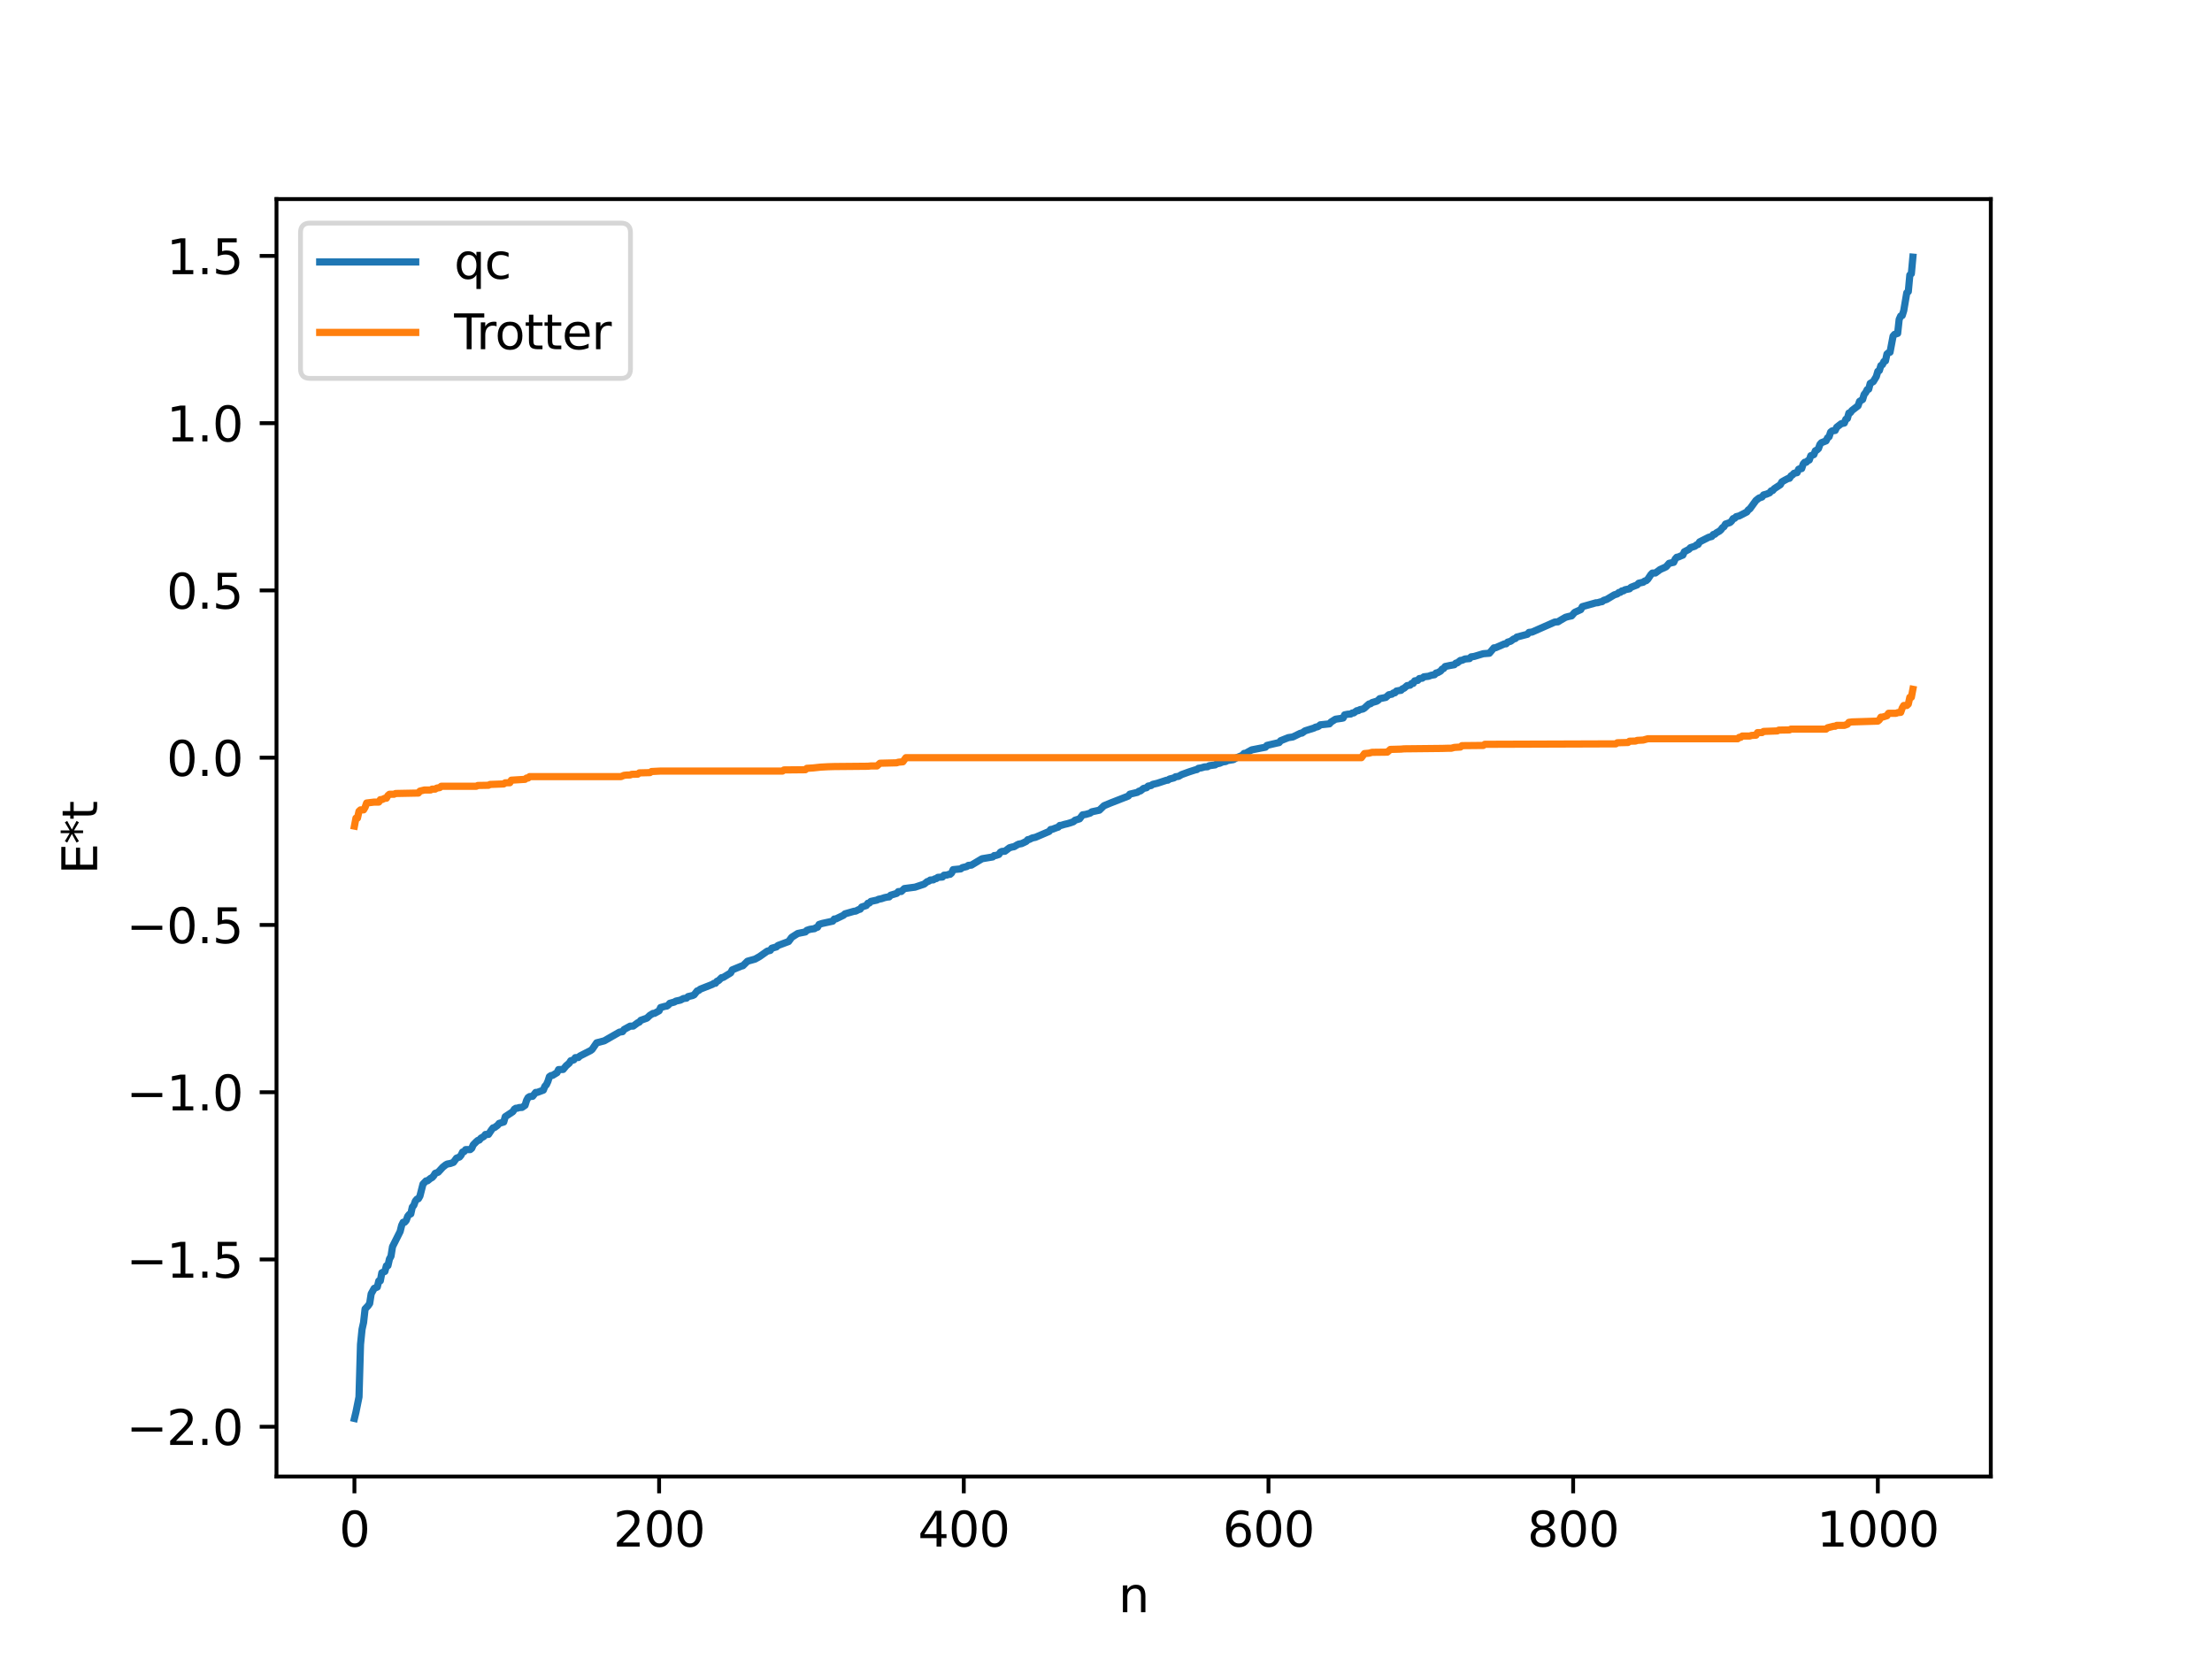 <?xml version="1.0" encoding="utf-8" standalone="no"?>
<!DOCTYPE svg PUBLIC "-//W3C//DTD SVG 1.1//EN"
  "http://www.w3.org/Graphics/SVG/1.1/DTD/svg11.dtd">
<svg xmlns:xlink="http://www.w3.org/1999/xlink" width="460.8pt" height="345.6pt" viewBox="0 0 460.8 345.6" xmlns="http://www.w3.org/2000/svg" version="1.1">
 <defs>
  <style type="text/css">*{stroke-linejoin: round; stroke-linecap: butt}</style>
 </defs>
 <g id="figure_1">
  <g id="patch_1">
   <path d="M 0 345.6 
L 460.8 345.6 
L 460.8 0 
L 0 0 
z
" style="fill: #ffffff"/>
  </g>
  <g id="axes_1">
   <g id="patch_2">
    <path d="M 57.6 307.584 
L 414.72 307.584 
L 414.72 41.472 
L 57.6 41.472 
z
" style="fill: #ffffff"/>
   </g>
   <g id="matplotlib.axis_1">
    <g id="xtick_1">
     <g id="line2d_1">
      <defs>
       <path id="m10ac9eab4c" d="M 0 0 
L 0 3.5 
" style="stroke: #000000; stroke-width: 0.8"/>
      </defs>
      <g>
       <use xlink:href="#m10ac9eab4c" x="73.833" y="307.584" style="stroke: #000000; stroke-width: 0.8"/>
      </g>
     </g>
     <g id="text_1">
      <!-- 0 -->
      <g transform="translate(70.651 322.182) scale(0.1 -0.1)">
       <defs>
        <path id="DejaVuSans-30" d="M 2034 4250 
Q 1547 4250 1301 3770 
Q 1056 3291 1056 2328 
Q 1056 1369 1301 889 
Q 1547 409 2034 409 
Q 2525 409 2770 889 
Q 3016 1369 3016 2328 
Q 3016 3291 2770 3770 
Q 2525 4250 2034 4250 
z
M 2034 4750 
Q 2819 4750 3233 4129 
Q 3647 3509 3647 2328 
Q 3647 1150 3233 529 
Q 2819 -91 2034 -91 
Q 1250 -91 836 529 
Q 422 1150 422 2328 
Q 422 3509 836 4129 
Q 1250 4750 2034 4750 
z
" transform="scale(0.016)"/>
       </defs>
       <use xlink:href="#DejaVuSans-30"/>
      </g>
     </g>
    </g>
    <g id="xtick_2">
     <g id="line2d_2">
      <g>
       <use xlink:href="#m10ac9eab4c" x="137.304" y="307.584" style="stroke: #000000; stroke-width: 0.8"/>
      </g>
     </g>
     <g id="text_2">
      <!-- 200 -->
      <g transform="translate(127.76 322.182) scale(0.1 -0.1)">
       <defs>
        <path id="DejaVuSans-32" d="M 1228 531 
L 3431 531 
L 3431 0 
L 469 0 
L 469 531 
Q 828 903 1448 1529 
Q 2069 2156 2228 2338 
Q 2531 2678 2651 2914 
Q 2772 3150 2772 3378 
Q 2772 3750 2511 3984 
Q 2250 4219 1831 4219 
Q 1534 4219 1204 4116 
Q 875 4013 500 3803 
L 500 4441 
Q 881 4594 1212 4672 
Q 1544 4750 1819 4750 
Q 2544 4750 2975 4387 
Q 3406 4025 3406 3419 
Q 3406 3131 3298 2873 
Q 3191 2616 2906 2266 
Q 2828 2175 2409 1742 
Q 1991 1309 1228 531 
z
" transform="scale(0.016)"/>
       </defs>
       <use xlink:href="#DejaVuSans-32"/>
       <use xlink:href="#DejaVuSans-30" x="63.623"/>
       <use xlink:href="#DejaVuSans-30" x="127.246"/>
      </g>
     </g>
    </g>
    <g id="xtick_3">
     <g id="line2d_3">
      <g>
       <use xlink:href="#m10ac9eab4c" x="200.775" y="307.584" style="stroke: #000000; stroke-width: 0.8"/>
      </g>
     </g>
     <g id="text_3">
      <!-- 400 -->
      <g transform="translate(191.231 322.182) scale(0.1 -0.1)">
       <defs>
        <path id="DejaVuSans-34" d="M 2419 4116 
L 825 1625 
L 2419 1625 
L 2419 4116 
z
M 2253 4666 
L 3047 4666 
L 3047 1625 
L 3713 1625 
L 3713 1100 
L 3047 1100 
L 3047 0 
L 2419 0 
L 2419 1100 
L 313 1100 
L 313 1709 
L 2253 4666 
z
" transform="scale(0.016)"/>
       </defs>
       <use xlink:href="#DejaVuSans-34"/>
       <use xlink:href="#DejaVuSans-30" x="63.623"/>
       <use xlink:href="#DejaVuSans-30" x="127.246"/>
      </g>
     </g>
    </g>
    <g id="xtick_4">
     <g id="line2d_4">
      <g>
       <use xlink:href="#m10ac9eab4c" x="264.246" y="307.584" style="stroke: #000000; stroke-width: 0.8"/>
      </g>
     </g>
     <g id="text_4">
      <!-- 600 -->
      <g transform="translate(254.702 322.182) scale(0.1 -0.1)">
       <defs>
        <path id="DejaVuSans-36" d="M 2113 2584 
Q 1688 2584 1439 2293 
Q 1191 2003 1191 1497 
Q 1191 994 1439 701 
Q 1688 409 2113 409 
Q 2538 409 2786 701 
Q 3034 994 3034 1497 
Q 3034 2003 2786 2293 
Q 2538 2584 2113 2584 
z
M 3366 4563 
L 3366 3988 
Q 3128 4100 2886 4159 
Q 2644 4219 2406 4219 
Q 1781 4219 1451 3797 
Q 1122 3375 1075 2522 
Q 1259 2794 1537 2939 
Q 1816 3084 2150 3084 
Q 2853 3084 3261 2657 
Q 3669 2231 3669 1497 
Q 3669 778 3244 343 
Q 2819 -91 2113 -91 
Q 1303 -91 875 529 
Q 447 1150 447 2328 
Q 447 3434 972 4092 
Q 1497 4750 2381 4750 
Q 2619 4750 2861 4703 
Q 3103 4656 3366 4563 
z
" transform="scale(0.016)"/>
       </defs>
       <use xlink:href="#DejaVuSans-36"/>
       <use xlink:href="#DejaVuSans-30" x="63.623"/>
       <use xlink:href="#DejaVuSans-30" x="127.246"/>
      </g>
     </g>
    </g>
    <g id="xtick_5">
     <g id="line2d_5">
      <g>
       <use xlink:href="#m10ac9eab4c" x="327.717" y="307.584" style="stroke: #000000; stroke-width: 0.8"/>
      </g>
     </g>
     <g id="text_5">
      <!-- 800 -->
      <g transform="translate(318.173 322.182) scale(0.1 -0.1)">
       <defs>
        <path id="DejaVuSans-38" d="M 2034 2216 
Q 1584 2216 1326 1975 
Q 1069 1734 1069 1313 
Q 1069 891 1326 650 
Q 1584 409 2034 409 
Q 2484 409 2743 651 
Q 3003 894 3003 1313 
Q 3003 1734 2745 1975 
Q 2488 2216 2034 2216 
z
M 1403 2484 
Q 997 2584 770 2862 
Q 544 3141 544 3541 
Q 544 4100 942 4425 
Q 1341 4750 2034 4750 
Q 2731 4750 3128 4425 
Q 3525 4100 3525 3541 
Q 3525 3141 3298 2862 
Q 3072 2584 2669 2484 
Q 3125 2378 3379 2068 
Q 3634 1759 3634 1313 
Q 3634 634 3220 271 
Q 2806 -91 2034 -91 
Q 1263 -91 848 271 
Q 434 634 434 1313 
Q 434 1759 690 2068 
Q 947 2378 1403 2484 
z
M 1172 3481 
Q 1172 3119 1398 2916 
Q 1625 2713 2034 2713 
Q 2441 2713 2670 2916 
Q 2900 3119 2900 3481 
Q 2900 3844 2670 4047 
Q 2441 4250 2034 4250 
Q 1625 4250 1398 4047 
Q 1172 3844 1172 3481 
z
" transform="scale(0.016)"/>
       </defs>
       <use xlink:href="#DejaVuSans-38"/>
       <use xlink:href="#DejaVuSans-30" x="63.623"/>
       <use xlink:href="#DejaVuSans-30" x="127.246"/>
      </g>
     </g>
    </g>
    <g id="xtick_6">
     <g id="line2d_6">
      <g>
       <use xlink:href="#m10ac9eab4c" x="391.188" y="307.584" style="stroke: #000000; stroke-width: 0.8"/>
      </g>
     </g>
     <g id="text_6">
      <!-- 1000 -->
      <g transform="translate(378.463 322.182) scale(0.1 -0.1)">
       <defs>
        <path id="DejaVuSans-31" d="M 794 531 
L 1825 531 
L 1825 4091 
L 703 3866 
L 703 4441 
L 1819 4666 
L 2450 4666 
L 2450 531 
L 3481 531 
L 3481 0 
L 794 0 
L 794 531 
z
" transform="scale(0.016)"/>
       </defs>
       <use xlink:href="#DejaVuSans-31"/>
       <use xlink:href="#DejaVuSans-30" x="63.623"/>
       <use xlink:href="#DejaVuSans-30" x="127.246"/>
       <use xlink:href="#DejaVuSans-30" x="190.869"/>
      </g>
     </g>
    </g>
    <g id="text_7">
     <!-- n -->
     <g transform="translate(232.991 335.861) scale(0.1 -0.1)">
      <defs>
       <path id="DejaVuSans-6e" d="M 3513 2113 
L 3513 0 
L 2938 0 
L 2938 2094 
Q 2938 2591 2744 2837 
Q 2550 3084 2163 3084 
Q 1697 3084 1428 2787 
Q 1159 2491 1159 1978 
L 1159 0 
L 581 0 
L 581 3500 
L 1159 3500 
L 1159 2956 
Q 1366 3272 1645 3428 
Q 1925 3584 2291 3584 
Q 2894 3584 3203 3211 
Q 3513 2838 3513 2113 
z
" transform="scale(0.016)"/>
      </defs>
      <use xlink:href="#DejaVuSans-6e"/>
     </g>
    </g>
   </g>
   <g id="matplotlib.axis_2">
    <g id="ytick_1">
     <g id="line2d_7">
      <defs>
       <path id="m46d25d19b9" d="M 0 0 
L -3.5 0 
" style="stroke: #000000; stroke-width: 0.8"/>
      </defs>
      <g>
       <use xlink:href="#m46d25d19b9" x="57.6" y="297.211" style="stroke: #000000; stroke-width: 0.8"/>
      </g>
     </g>
     <g id="text_8">
      <!-- −2.0 -->
      <g transform="translate(26.317 301.011) scale(0.1 -0.1)">
       <defs>
        <path id="DejaVuSans-2212" d="M 678 2272 
L 4684 2272 
L 4684 1741 
L 678 1741 
L 678 2272 
z
" transform="scale(0.016)"/>
        <path id="DejaVuSans-2e" d="M 684 794 
L 1344 794 
L 1344 0 
L 684 0 
L 684 794 
z
" transform="scale(0.016)"/>
       </defs>
       <use xlink:href="#DejaVuSans-2212"/>
       <use xlink:href="#DejaVuSans-32" x="83.789"/>
       <use xlink:href="#DejaVuSans-2e" x="147.412"/>
       <use xlink:href="#DejaVuSans-30" x="179.199"/>
      </g>
     </g>
    </g>
    <g id="ytick_2">
     <g id="line2d_8">
      <g>
       <use xlink:href="#m46d25d19b9" x="57.6" y="262.369" style="stroke: #000000; stroke-width: 0.8"/>
      </g>
     </g>
     <g id="text_9">
      <!-- −1.5 -->
      <g transform="translate(26.317 266.168) scale(0.1 -0.1)">
       <defs>
        <path id="DejaVuSans-35" d="M 691 4666 
L 3169 4666 
L 3169 4134 
L 1269 4134 
L 1269 2991 
Q 1406 3038 1543 3061 
Q 1681 3084 1819 3084 
Q 2600 3084 3056 2656 
Q 3513 2228 3513 1497 
Q 3513 744 3044 326 
Q 2575 -91 1722 -91 
Q 1428 -91 1123 -41 
Q 819 9 494 109 
L 494 744 
Q 775 591 1075 516 
Q 1375 441 1709 441 
Q 2250 441 2565 725 
Q 2881 1009 2881 1497 
Q 2881 1984 2565 2268 
Q 2250 2553 1709 2553 
Q 1456 2553 1204 2497 
Q 953 2441 691 2322 
L 691 4666 
z
" transform="scale(0.016)"/>
       </defs>
       <use xlink:href="#DejaVuSans-2212"/>
       <use xlink:href="#DejaVuSans-31" x="83.789"/>
       <use xlink:href="#DejaVuSans-2e" x="147.412"/>
       <use xlink:href="#DejaVuSans-35" x="179.199"/>
      </g>
     </g>
    </g>
    <g id="ytick_3">
     <g id="line2d_9">
      <g>
       <use xlink:href="#m46d25d19b9" x="57.6" y="227.526" style="stroke: #000000; stroke-width: 0.8"/>
      </g>
     </g>
     <g id="text_10">
      <!-- −1.0 -->
      <g transform="translate(26.317 231.325) scale(0.1 -0.1)">
       <use xlink:href="#DejaVuSans-2212"/>
       <use xlink:href="#DejaVuSans-31" x="83.789"/>
       <use xlink:href="#DejaVuSans-2e" x="147.412"/>
       <use xlink:href="#DejaVuSans-30" x="179.199"/>
      </g>
     </g>
    </g>
    <g id="ytick_4">
     <g id="line2d_10">
      <g>
       <use xlink:href="#m46d25d19b9" x="57.6" y="192.683" style="stroke: #000000; stroke-width: 0.8"/>
      </g>
     </g>
     <g id="text_11">
      <!-- −0.5 -->
      <g transform="translate(26.317 196.482) scale(0.1 -0.1)">
       <use xlink:href="#DejaVuSans-2212"/>
       <use xlink:href="#DejaVuSans-30" x="83.789"/>
       <use xlink:href="#DejaVuSans-2e" x="147.412"/>
       <use xlink:href="#DejaVuSans-35" x="179.199"/>
      </g>
     </g>
    </g>
    <g id="ytick_5">
     <g id="line2d_11">
      <g>
       <use xlink:href="#m46d25d19b9" x="57.6" y="157.84" style="stroke: #000000; stroke-width: 0.8"/>
      </g>
     </g>
     <g id="text_12">
      <!-- 0.0 -->
      <g transform="translate(34.697 161.639) scale(0.1 -0.1)">
       <use xlink:href="#DejaVuSans-30"/>
       <use xlink:href="#DejaVuSans-2e" x="63.623"/>
       <use xlink:href="#DejaVuSans-30" x="95.41"/>
      </g>
     </g>
    </g>
    <g id="ytick_6">
     <g id="line2d_12">
      <g>
       <use xlink:href="#m46d25d19b9" x="57.6" y="122.997" style="stroke: #000000; stroke-width: 0.8"/>
      </g>
     </g>
     <g id="text_13">
      <!-- 0.5 -->
      <g transform="translate(34.697 126.796) scale(0.1 -0.1)">
       <use xlink:href="#DejaVuSans-30"/>
       <use xlink:href="#DejaVuSans-2e" x="63.623"/>
       <use xlink:href="#DejaVuSans-35" x="95.41"/>
      </g>
     </g>
    </g>
    <g id="ytick_7">
     <g id="line2d_13">
      <g>
       <use xlink:href="#m46d25d19b9" x="57.6" y="88.154" style="stroke: #000000; stroke-width: 0.8"/>
      </g>
     </g>
     <g id="text_14">
      <!-- 1.0 -->
      <g transform="translate(34.697 91.954) scale(0.1 -0.1)">
       <use xlink:href="#DejaVuSans-31"/>
       <use xlink:href="#DejaVuSans-2e" x="63.623"/>
       <use xlink:href="#DejaVuSans-30" x="95.41"/>
      </g>
     </g>
    </g>
    <g id="ytick_8">
     <g id="line2d_14">
      <g>
       <use xlink:href="#m46d25d19b9" x="57.6" y="53.311" style="stroke: #000000; stroke-width: 0.8"/>
      </g>
     </g>
     <g id="text_15">
      <!-- 1.5 -->
      <g transform="translate(34.697 57.111) scale(0.1 -0.1)">
       <use xlink:href="#DejaVuSans-31"/>
       <use xlink:href="#DejaVuSans-2e" x="63.623"/>
       <use xlink:href="#DejaVuSans-35" x="95.41"/>
      </g>
     </g>
    </g>
    <g id="text_16">
     <!-- E*t -->
     <g transform="translate(20.238 182.148) rotate(-90) scale(0.1 -0.1)">
      <defs>
       <path id="DejaVuSans-45" d="M 628 4666 
L 3578 4666 
L 3578 4134 
L 1259 4134 
L 1259 2753 
L 3481 2753 
L 3481 2222 
L 1259 2222 
L 1259 531 
L 3634 531 
L 3634 0 
L 628 0 
L 628 4666 
z
" transform="scale(0.016)"/>
       <path id="DejaVuSans-2a" d="M 3009 3897 
L 1888 3291 
L 3009 2681 
L 2828 2375 
L 1778 3009 
L 1778 1831 
L 1422 1831 
L 1422 3009 
L 372 2375 
L 191 2681 
L 1313 3291 
L 191 3897 
L 372 4206 
L 1422 3572 
L 1422 4750 
L 1778 4750 
L 1778 3572 
L 2828 4206 
L 3009 3897 
z
" transform="scale(0.016)"/>
       <path id="DejaVuSans-74" d="M 1172 4494 
L 1172 3500 
L 2356 3500 
L 2356 3053 
L 1172 3053 
L 1172 1153 
Q 1172 725 1289 603 
Q 1406 481 1766 481 
L 2356 481 
L 2356 0 
L 1766 0 
Q 1100 0 847 248 
Q 594 497 594 1153 
L 594 3053 
L 172 3053 
L 172 3500 
L 594 3500 
L 594 4494 
L 1172 4494 
z
" transform="scale(0.016)"/>
      </defs>
      <use xlink:href="#DejaVuSans-45"/>
      <use xlink:href="#DejaVuSans-2a" x="63.184"/>
      <use xlink:href="#DejaVuSans-74" x="113.184"/>
     </g>
    </g>
   </g>
   <g id="line2d_15">
    <path d="M 73.833 295.488 
L 74.15 294.174 
L 74.785 291.017 
L 75.102 280.079 
L 75.42 276.922 
L 75.737 275.512 
L 76.054 272.676 
L 76.689 272.002 
L 77.006 271.542 
L 77.324 269.519 
L 77.958 268.385 
L 78.593 268.117 
L 78.91 266.841 
L 79.228 266.82 
L 79.545 265.137 
L 80.18 264.863 
L 80.497 263.684 
L 80.815 263.657 
L 81.132 262.267 
L 81.449 261.706 
L 81.767 259.707 
L 83.353 256.547 
L 83.671 255.264 
L 83.988 254.621 
L 84.305 254.609 
L 84.623 254.239 
L 84.94 253.369 
L 85.258 252.984 
L 85.575 252.877 
L 85.892 251.46 
L 86.21 251.087 
L 86.527 250.208 
L 86.844 249.821 
L 87.162 249.719 
L 87.479 249.16 
L 88.114 246.675 
L 88.748 246.003 
L 89.066 245.978 
L 89.7 245.464 
L 90.018 245.305 
L 90.335 244.956 
L 90.653 244.43 
L 91.287 244.187 
L 92.239 243.146 
L 92.874 242.645 
L 93.191 242.484 
L 93.826 242.37 
L 94.461 242.142 
L 95.096 241.268 
L 95.73 241.024 
L 96.048 240.649 
L 96.365 239.984 
L 96.682 239.902 
L 97 239.487 
L 97.952 239.476 
L 98.269 239.213 
L 98.586 238.488 
L 99.221 237.846 
L 99.539 237.573 
L 99.856 237.492 
L 100.173 237.101 
L 100.808 236.74 
L 101.125 236.327 
L 101.76 236.315 
L 102.395 235.359 
L 102.712 234.956 
L 103.029 234.884 
L 103.664 234.412 
L 103.981 234.021 
L 104.934 233.737 
L 105.251 232.628 
L 106.838 231.578 
L 107.155 231.064 
L 107.472 230.864 
L 107.79 230.863 
L 108.107 230.73 
L 108.742 230.694 
L 109.377 230.262 
L 109.694 229.234 
L 110.011 228.652 
L 110.329 228.44 
L 110.963 228.375 
L 111.598 227.569 
L 111.915 227.568 
L 113.185 227.099 
L 113.502 226.3 
L 113.82 225.967 
L 114.137 225.278 
L 114.454 224.287 
L 114.772 224.069 
L 115.089 224.034 
L 116.041 223.458 
L 116.358 222.815 
L 117.31 222.785 
L 117.945 222.015 
L 118.58 221.477 
L 118.897 220.971 
L 119.532 220.794 
L 119.849 220.329 
L 120.484 220.3 
L 120.801 219.988 
L 123.023 218.855 
L 123.34 218.621 
L 124.292 217.238 
L 125.879 216.827 
L 129.053 215.008 
L 129.687 214.911 
L 130.005 214.46 
L 131.274 213.766 
L 131.909 213.752 
L 132.861 213.056 
L 133.178 212.93 
L 133.496 212.547 
L 134.765 212.094 
L 135.4 211.498 
L 136.034 211.113 
L 136.352 211.094 
L 137.304 210.568 
L 137.621 209.884 
L 138.573 209.624 
L 138.891 209.586 
L 139.208 209.385 
L 139.525 209.006 
L 140.477 208.745 
L 140.795 208.548 
L 141.747 208.341 
L 142.381 208.007 
L 143.016 207.933 
L 143.334 207.609 
L 144.286 207.386 
L 144.603 207.23 
L 145.238 206.425 
L 145.555 206.336 
L 145.872 206.061 
L 148.411 205.06 
L 148.729 204.843 
L 149.046 204.831 
L 149.363 204.417 
L 149.681 204.286 
L 150.315 203.665 
L 150.633 203.631 
L 151.902 202.854 
L 152.22 202.653 
L 152.537 202.046 
L 154.441 201.257 
L 154.758 201.178 
L 155.71 200.244 
L 157.297 199.797 
L 158.249 199.259 
L 159.836 198.142 
L 160.471 197.982 
L 160.788 197.529 
L 161.74 197.262 
L 162.058 196.966 
L 164.279 196.136 
L 164.914 195.269 
L 166.183 194.462 
L 166.818 194.331 
L 167.77 194.143 
L 168.087 193.805 
L 168.722 193.597 
L 169.357 193.5 
L 169.674 193.458 
L 169.991 193.238 
L 170.309 193.158 
L 170.626 192.581 
L 171.261 192.375 
L 173.482 191.89 
L 173.8 191.445 
L 174.117 191.434 
L 175.704 190.67 
L 176.021 190.372 
L 177.925 189.828 
L 178.243 189.806 
L 178.877 189.486 
L 179.195 189.4 
L 179.512 188.946 
L 180.464 188.638 
L 180.781 188.171 
L 181.099 188.123 
L 181.416 187.781 
L 182.686 187.503 
L 183.003 187.335 
L 183.638 187.212 
L 184.272 186.996 
L 184.907 186.863 
L 185.224 186.844 
L 185.542 186.49 
L 186.811 186.106 
L 187.129 185.741 
L 187.763 185.708 
L 188.398 185.102 
L 190.62 184.81 
L 192.524 184.173 
L 193.158 183.653 
L 193.476 183.577 
L 193.793 183.329 
L 194.428 183.29 
L 194.745 183.073 
L 195.062 183.022 
L 195.38 182.766 
L 196.332 182.701 
L 196.649 182.322 
L 197.284 182.284 
L 197.601 182.15 
L 197.919 182.137 
L 198.236 181.862 
L 198.553 181.162 
L 200.14 181.006 
L 200.458 180.749 
L 201.41 180.513 
L 201.727 180.276 
L 202.362 180.218 
L 204.583 178.889 
L 206.805 178.516 
L 207.122 178.223 
L 207.439 178.217 
L 208.074 178.001 
L 208.391 177.535 
L 208.709 177.367 
L 209.343 177.328 
L 210.296 176.6 
L 210.93 176.428 
L 211.248 176.389 
L 211.882 176.006 
L 212.2 175.851 
L 212.834 175.734 
L 213.786 175.28 
L 214.104 174.918 
L 214.421 174.873 
L 215.056 174.561 
L 215.691 174.431 
L 218.547 173.205 
L 218.864 172.798 
L 219.181 172.765 
L 220.134 172.403 
L 220.451 172.308 
L 220.768 171.957 
L 221.086 171.936 
L 221.72 171.737 
L 222.355 171.59 
L 222.99 171.4 
L 223.624 171.179 
L 223.942 170.869 
L 224.894 170.578 
L 225.529 169.748 
L 226.163 169.661 
L 227.115 169.386 
L 227.433 169.118 
L 229.02 168.775 
L 229.972 167.853 
L 231.241 167.322 
L 235.049 165.833 
L 235.367 165.439 
L 236.953 165.06 
L 237.271 164.817 
L 237.588 164.755 
L 238.223 164.243 
L 238.858 164.092 
L 239.175 163.759 
L 239.81 163.638 
L 240.127 163.396 
L 241.079 163.173 
L 242.983 162.548 
L 243.3 162.519 
L 243.618 162.287 
L 244.57 162.046 
L 244.887 161.816 
L 245.522 161.731 
L 246.157 161.358 
L 247.743 160.783 
L 249.013 160.375 
L 249.33 160.319 
L 249.648 160.057 
L 250.282 159.953 
L 250.917 159.763 
L 251.552 159.729 
L 251.869 159.52 
L 253.139 159.341 
L 253.456 159.127 
L 254.091 158.995 
L 254.725 158.715 
L 255.36 158.636 
L 255.677 158.443 
L 256.947 158.243 
L 257.581 157.859 
L 258.851 157.333 
L 259.168 156.946 
L 259.486 156.918 
L 260.755 156.212 
L 263.611 155.657 
L 263.929 155.282 
L 265.198 154.979 
L 266.15 154.761 
L 266.467 154.696 
L 266.785 154.304 
L 268.372 153.667 
L 269.324 153.52 
L 270.91 152.745 
L 271.228 152.712 
L 271.862 152.25 
L 273.767 151.651 
L 274.084 151.46 
L 274.401 151.424 
L 274.719 151.275 
L 275.036 150.995 
L 276.94 150.792 
L 277.258 150.421 
L 278.21 149.822 
L 279.479 149.64 
L 279.796 149.572 
L 280.114 148.915 
L 280.748 148.789 
L 281.383 148.741 
L 281.7 148.532 
L 282.018 148.507 
L 282.653 148.049 
L 282.97 148.04 
L 283.287 147.827 
L 283.922 147.7 
L 284.239 147.508 
L 284.874 146.92 
L 285.191 146.654 
L 285.509 146.606 
L 285.826 146.36 
L 286.778 146.079 
L 287.096 145.882 
L 287.413 145.545 
L 288.682 145.288 
L 289.317 144.732 
L 289.952 144.615 
L 290.269 144.357 
L 290.586 144.325 
L 290.904 143.956 
L 291.539 143.841 
L 291.856 143.809 
L 292.173 143.488 
L 292.491 143.376 
L 293.125 142.824 
L 293.76 142.729 
L 294.077 142.369 
L 294.395 142.362 
L 294.712 141.835 
L 295.347 141.739 
L 295.664 141.36 
L 296.299 141.28 
L 296.616 140.993 
L 297.568 140.882 
L 298.203 140.659 
L 298.838 140.56 
L 299.155 140.204 
L 299.472 140.148 
L 300.107 139.796 
L 300.424 139.384 
L 300.742 139.263 
L 301.059 138.842 
L 302.011 138.641 
L 302.963 138.474 
L 303.281 138.146 
L 303.598 138.077 
L 304.233 137.576 
L 304.55 137.563 
L 305.185 137.276 
L 306.137 137.197 
L 306.454 136.836 
L 307.089 136.75 
L 308.993 136.181 
L 310.262 136.079 
L 311.215 134.957 
L 311.532 134.949 
L 313.436 134.117 
L 313.753 134.117 
L 314.071 133.768 
L 314.705 133.581 
L 315.34 133.099 
L 315.658 133.032 
L 315.975 132.711 
L 318.196 132.128 
L 318.514 131.742 
L 319.148 131.673 
L 323.909 129.573 
L 324.543 129.542 
L 325.178 129.145 
L 326.13 128.596 
L 326.765 128.422 
L 327.4 128.293 
L 328.034 127.567 
L 329.304 126.991 
L 329.621 126.379 
L 332.477 125.57 
L 332.795 125.562 
L 333.429 125.378 
L 333.747 125.334 
L 334.064 125.068 
L 334.699 124.873 
L 336.286 123.92 
L 336.92 123.717 
L 337.238 123.427 
L 337.555 123.388 
L 337.872 123.097 
L 338.19 123.085 
L 338.507 122.857 
L 339.459 122.662 
L 339.777 122.342 
L 341.046 121.847 
L 341.363 121.497 
L 342.315 121.285 
L 342.633 121.03 
L 342.95 120.954 
L 343.267 120.66 
L 343.902 119.709 
L 344.22 119.382 
L 344.854 119.362 
L 345.806 118.655 
L 347.076 118.076 
L 347.71 117.347 
L 348.662 117.142 
L 348.98 116.447 
L 349.297 116.088 
L 349.615 116.04 
L 350.249 115.758 
L 350.567 115.641 
L 350.884 114.938 
L 351.836 114.438 
L 352.153 114.087 
L 353.105 113.778 
L 353.423 113.503 
L 353.74 113.419 
L 354.058 112.889 
L 355.962 111.924 
L 356.596 111.756 
L 356.914 111.349 
L 357.231 111.295 
L 357.548 111.001 
L 358.183 110.645 
L 358.5 110.369 
L 358.818 109.928 
L 359.135 109.718 
L 359.453 109.172 
L 360.405 108.847 
L 360.722 108.543 
L 361.039 108.038 
L 361.357 107.974 
L 361.674 107.631 
L 362.309 107.476 
L 363.896 106.655 
L 364.213 106.21 
L 364.53 106.001 
L 365.8 104.257 
L 366.434 103.758 
L 367.069 103.534 
L 367.386 103.1 
L 368.021 102.931 
L 368.656 102.657 
L 368.973 102.25 
L 369.291 102.182 
L 369.608 101.806 
L 370.877 100.971 
L 371.195 100.385 
L 371.829 100.02 
L 372.464 99.686 
L 372.781 99.637 
L 373.099 99.13 
L 373.416 98.934 
L 373.734 98.589 
L 374.368 98.462 
L 374.686 97.748 
L 375.003 97.619 
L 375.32 97.618 
L 375.638 96.662 
L 375.955 96.297 
L 376.272 96.297 
L 376.59 95.969 
L 376.907 95.832 
L 377.224 94.93 
L 377.859 94.704 
L 378.177 93.901 
L 378.494 93.742 
L 378.811 93.457 
L 379.129 92.574 
L 379.446 92.221 
L 380.398 91.844 
L 380.715 91.207 
L 381.033 90.98 
L 381.35 90.019 
L 381.667 89.769 
L 382.302 89.67 
L 382.62 88.999 
L 383.572 88.26 
L 384.206 88.126 
L 384.524 87.33 
L 384.841 87.187 
L 385.158 86.046 
L 385.476 85.952 
L 385.793 85.514 
L 387.062 84.536 
L 387.38 83.613 
L 388.015 83.219 
L 388.332 82.167 
L 388.649 81.797 
L 388.967 81.166 
L 389.284 81.076 
L 389.601 79.872 
L 390.236 79.496 
L 390.871 78.449 
L 391.188 77.359 
L 391.505 77.193 
L 391.823 76.149 
L 392.14 75.964 
L 392.458 75.308 
L 392.775 75.184 
L 393.092 73.744 
L 393.41 73.475 
L 393.727 73.374 
L 394.362 70.021 
L 394.679 69.656 
L 395.314 69.449 
L 395.631 66.537 
L 395.948 65.829 
L 396.266 65.73 
L 396.583 64.71 
L 397.218 60.987 
L 397.535 60.741 
L 397.853 57.291 
L 398.17 57.018 
L 398.487 53.568 
L 398.487 53.568 
" clip-path="url(#p2002beeaef)" style="fill: none; stroke: #1f77b4; stroke-width: 1.5; stroke-linecap: square"/>
   </g>
   <g id="line2d_16">
    <path d="M 73.833 172.09 
L 74.15 170.428 
L 74.467 170.428 
L 74.785 169.006 
L 75.102 168.711 
L 75.737 168.711 
L 76.054 168.179 
L 76.372 167.281 
L 77.958 167.087 
L 78.91 167.087 
L 79.228 166.581 
L 79.545 166.581 
L 80.18 166.284 
L 80.497 166.284 
L 80.815 165.724 
L 81.132 165.46 
L 82.084 165.456 
L 82.401 165.3 
L 87.162 165.206 
L 87.479 164.8 
L 88.431 164.569 
L 89.7 164.569 
L 90.018 164.39 
L 90.653 164.39 
L 90.97 164.181 
L 91.605 164.073 
L 91.922 163.793 
L 99.221 163.793 
L 99.539 163.627 
L 101.76 163.587 
L 102.077 163.415 
L 104.934 163.309 
L 105.251 163.072 
L 106.203 163.06 
L 106.52 162.526 
L 109.377 162.35 
L 109.694 162.08 
L 110.011 162.08 
L 110.329 161.782 
L 129.37 161.782 
L 130.005 161.515 
L 130.639 161.453 
L 131.274 161.443 
L 131.591 161.304 
L 132.861 161.273 
L 133.178 161.006 
L 135.4 160.95 
L 135.717 160.722 
L 137.621 160.627 
L 163.01 160.627 
L 163.327 160.391 
L 167.77 160.348 
L 168.087 160.056 
L 169.357 159.978 
L 170.943 159.807 
L 172.53 159.722 
L 173.8 159.686 
L 180.781 159.624 
L 181.416 159.563 
L 182.686 159.563 
L 183.32 158.995 
L 186.811 158.907 
L 187.129 158.782 
L 188.081 158.697 
L 188.715 157.84 
L 283.605 157.84 
L 284.239 156.983 
L 285.191 156.898 
L 285.826 156.723 
L 289 156.685 
L 289.634 156.117 
L 291.856 156.056 
L 292.491 155.994 
L 300.424 155.91 
L 301.694 155.873 
L 302.329 155.873 
L 302.963 155.702 
L 304.233 155.624 
L 304.55 155.332 
L 308.993 155.289 
L 309.31 155.053 
L 336.603 154.958 
L 336.92 154.73 
L 339.142 154.674 
L 339.459 154.407 
L 340.729 154.376 
L 341.046 154.237 
L 342.315 154.165 
L 343.267 153.898 
L 361.991 153.898 
L 362.309 153.6 
L 362.626 153.6 
L 362.943 153.33 
L 364.53 153.33 
L 364.848 153.207 
L 365.8 153.154 
L 366.117 152.62 
L 367.069 152.608 
L 367.386 152.371 
L 370.243 152.265 
L 370.56 152.093 
L 372.781 152.053 
L 373.099 151.887 
L 380.398 151.887 
L 380.715 151.607 
L 381.985 151.29 
L 382.302 151.29 
L 382.62 151.111 
L 384.206 151.111 
L 384.841 150.88 
L 385.158 150.474 
L 385.793 150.389 
L 391.188 150.22 
L 391.505 149.956 
L 391.823 149.396 
L 392.14 149.396 
L 393.092 149.099 
L 393.41 148.593 
L 394.996 148.593 
L 395.314 148.454 
L 395.948 148.399 
L 396.266 147.501 
L 396.583 146.969 
L 397.218 146.969 
L 397.535 146.674 
L 397.853 145.252 
L 398.17 145.252 
L 398.487 143.59 
L 398.487 143.59 
" clip-path="url(#p2002beeaef)" style="fill: none; stroke: #ff7f0e; stroke-width: 1.5; stroke-linecap: square"/>
   </g>
   <g id="patch_3">
    <path d="M 57.6 307.584 
L 57.6 41.472 
" style="fill: none; stroke: #000000; stroke-width: 0.8; stroke-linejoin: miter; stroke-linecap: square"/>
   </g>
   <g id="patch_4">
    <path d="M 414.72 307.584 
L 414.72 41.472 
" style="fill: none; stroke: #000000; stroke-width: 0.8; stroke-linejoin: miter; stroke-linecap: square"/>
   </g>
   <g id="patch_5">
    <path d="M 57.6 307.584 
L 414.72 307.584 
" style="fill: none; stroke: #000000; stroke-width: 0.8; stroke-linejoin: miter; stroke-linecap: square"/>
   </g>
   <g id="patch_6">
    <path d="M 57.6 41.472 
L 414.72 41.472 
" style="fill: none; stroke: #000000; stroke-width: 0.8; stroke-linejoin: miter; stroke-linecap: square"/>
   </g>
   <g id="legend_1">
    <g id="patch_7">
     <path d="M 64.6 78.828 
L 129.342 78.828 
Q 131.342 78.828 131.342 76.828 
L 131.342 48.472 
Q 131.342 46.472 129.342 46.472 
L 64.6 46.472 
Q 62.6 46.472 62.6 48.472 
L 62.6 76.828 
Q 62.6 78.828 64.6 78.828 
z
" style="fill: #ffffff; opacity: 0.8; stroke: #cccccc; stroke-linejoin: miter"/>
    </g>
    <g id="line2d_17">
     <path d="M 66.6 54.57 
L 76.6 54.57 
L 86.6 54.57 
" style="fill: none; stroke: #1f77b4; stroke-width: 1.5; stroke-linecap: square"/>
    </g>
    <g id="text_17">
     <!-- qc -->
     <g transform="translate(94.6 58.07) scale(0.1 -0.1)">
      <defs>
       <path id="DejaVuSans-71" d="M 947 1747 
Q 947 1113 1208 752 
Q 1469 391 1925 391 
Q 2381 391 2643 752 
Q 2906 1113 2906 1747 
Q 2906 2381 2643 2742 
Q 2381 3103 1925 3103 
Q 1469 3103 1208 2742 
Q 947 2381 947 1747 
z
M 2906 525 
Q 2725 213 2448 61 
Q 2172 -91 1784 -91 
Q 1150 -91 751 415 
Q 353 922 353 1747 
Q 353 2572 751 3078 
Q 1150 3584 1784 3584 
Q 2172 3584 2448 3432 
Q 2725 3281 2906 2969 
L 2906 3500 
L 3481 3500 
L 3481 -1331 
L 2906 -1331 
L 2906 525 
z
" transform="scale(0.016)"/>
       <path id="DejaVuSans-63" d="M 3122 3366 
L 3122 2828 
Q 2878 2963 2633 3030 
Q 2388 3097 2138 3097 
Q 1578 3097 1268 2742 
Q 959 2388 959 1747 
Q 959 1106 1268 751 
Q 1578 397 2138 397 
Q 2388 397 2633 464 
Q 2878 531 3122 666 
L 3122 134 
Q 2881 22 2623 -34 
Q 2366 -91 2075 -91 
Q 1284 -91 818 406 
Q 353 903 353 1747 
Q 353 2603 823 3093 
Q 1294 3584 2113 3584 
Q 2378 3584 2631 3529 
Q 2884 3475 3122 3366 
z
" transform="scale(0.016)"/>
      </defs>
      <use xlink:href="#DejaVuSans-71"/>
      <use xlink:href="#DejaVuSans-63" x="63.477"/>
     </g>
    </g>
    <g id="line2d_18">
     <path d="M 66.6 69.249 
L 76.6 69.249 
L 86.6 69.249 
" style="fill: none; stroke: #ff7f0e; stroke-width: 1.5; stroke-linecap: square"/>
    </g>
    <g id="text_18">
     <!-- Trotter -->
     <g transform="translate(94.6 72.749) scale(0.1 -0.1)">
      <defs>
       <path id="DejaVuSans-54" d="M -19 4666 
L 3928 4666 
L 3928 4134 
L 2272 4134 
L 2272 0 
L 1638 0 
L 1638 4134 
L -19 4134 
L -19 4666 
z
" transform="scale(0.016)"/>
       <path id="DejaVuSans-72" d="M 2631 2963 
Q 2534 3019 2420 3045 
Q 2306 3072 2169 3072 
Q 1681 3072 1420 2755 
Q 1159 2438 1159 1844 
L 1159 0 
L 581 0 
L 581 3500 
L 1159 3500 
L 1159 2956 
Q 1341 3275 1631 3429 
Q 1922 3584 2338 3584 
Q 2397 3584 2469 3576 
Q 2541 3569 2628 3553 
L 2631 2963 
z
" transform="scale(0.016)"/>
       <path id="DejaVuSans-6f" d="M 1959 3097 
Q 1497 3097 1228 2736 
Q 959 2375 959 1747 
Q 959 1119 1226 758 
Q 1494 397 1959 397 
Q 2419 397 2687 759 
Q 2956 1122 2956 1747 
Q 2956 2369 2687 2733 
Q 2419 3097 1959 3097 
z
M 1959 3584 
Q 2709 3584 3137 3096 
Q 3566 2609 3566 1747 
Q 3566 888 3137 398 
Q 2709 -91 1959 -91 
Q 1206 -91 779 398 
Q 353 888 353 1747 
Q 353 2609 779 3096 
Q 1206 3584 1959 3584 
z
" transform="scale(0.016)"/>
       <path id="DejaVuSans-65" d="M 3597 1894 
L 3597 1613 
L 953 1613 
Q 991 1019 1311 708 
Q 1631 397 2203 397 
Q 2534 397 2845 478 
Q 3156 559 3463 722 
L 3463 178 
Q 3153 47 2828 -22 
Q 2503 -91 2169 -91 
Q 1331 -91 842 396 
Q 353 884 353 1716 
Q 353 2575 817 3079 
Q 1281 3584 2069 3584 
Q 2775 3584 3186 3129 
Q 3597 2675 3597 1894 
z
M 3022 2063 
Q 3016 2534 2758 2815 
Q 2500 3097 2075 3097 
Q 1594 3097 1305 2825 
Q 1016 2553 972 2059 
L 3022 2063 
z
" transform="scale(0.016)"/>
      </defs>
      <use xlink:href="#DejaVuSans-54"/>
      <use xlink:href="#DejaVuSans-72" x="46.334"/>
      <use xlink:href="#DejaVuSans-6f" x="85.197"/>
      <use xlink:href="#DejaVuSans-74" x="146.379"/>
      <use xlink:href="#DejaVuSans-74" x="185.588"/>
      <use xlink:href="#DejaVuSans-65" x="224.797"/>
      <use xlink:href="#DejaVuSans-72" x="286.32"/>
     </g>
    </g>
   </g>
  </g>
 </g>
 <defs>
  <clipPath id="p2002beeaef">
   <rect x="57.6" y="41.472" width="357.12" height="266.112"/>
  </clipPath>
 </defs>
</svg>
